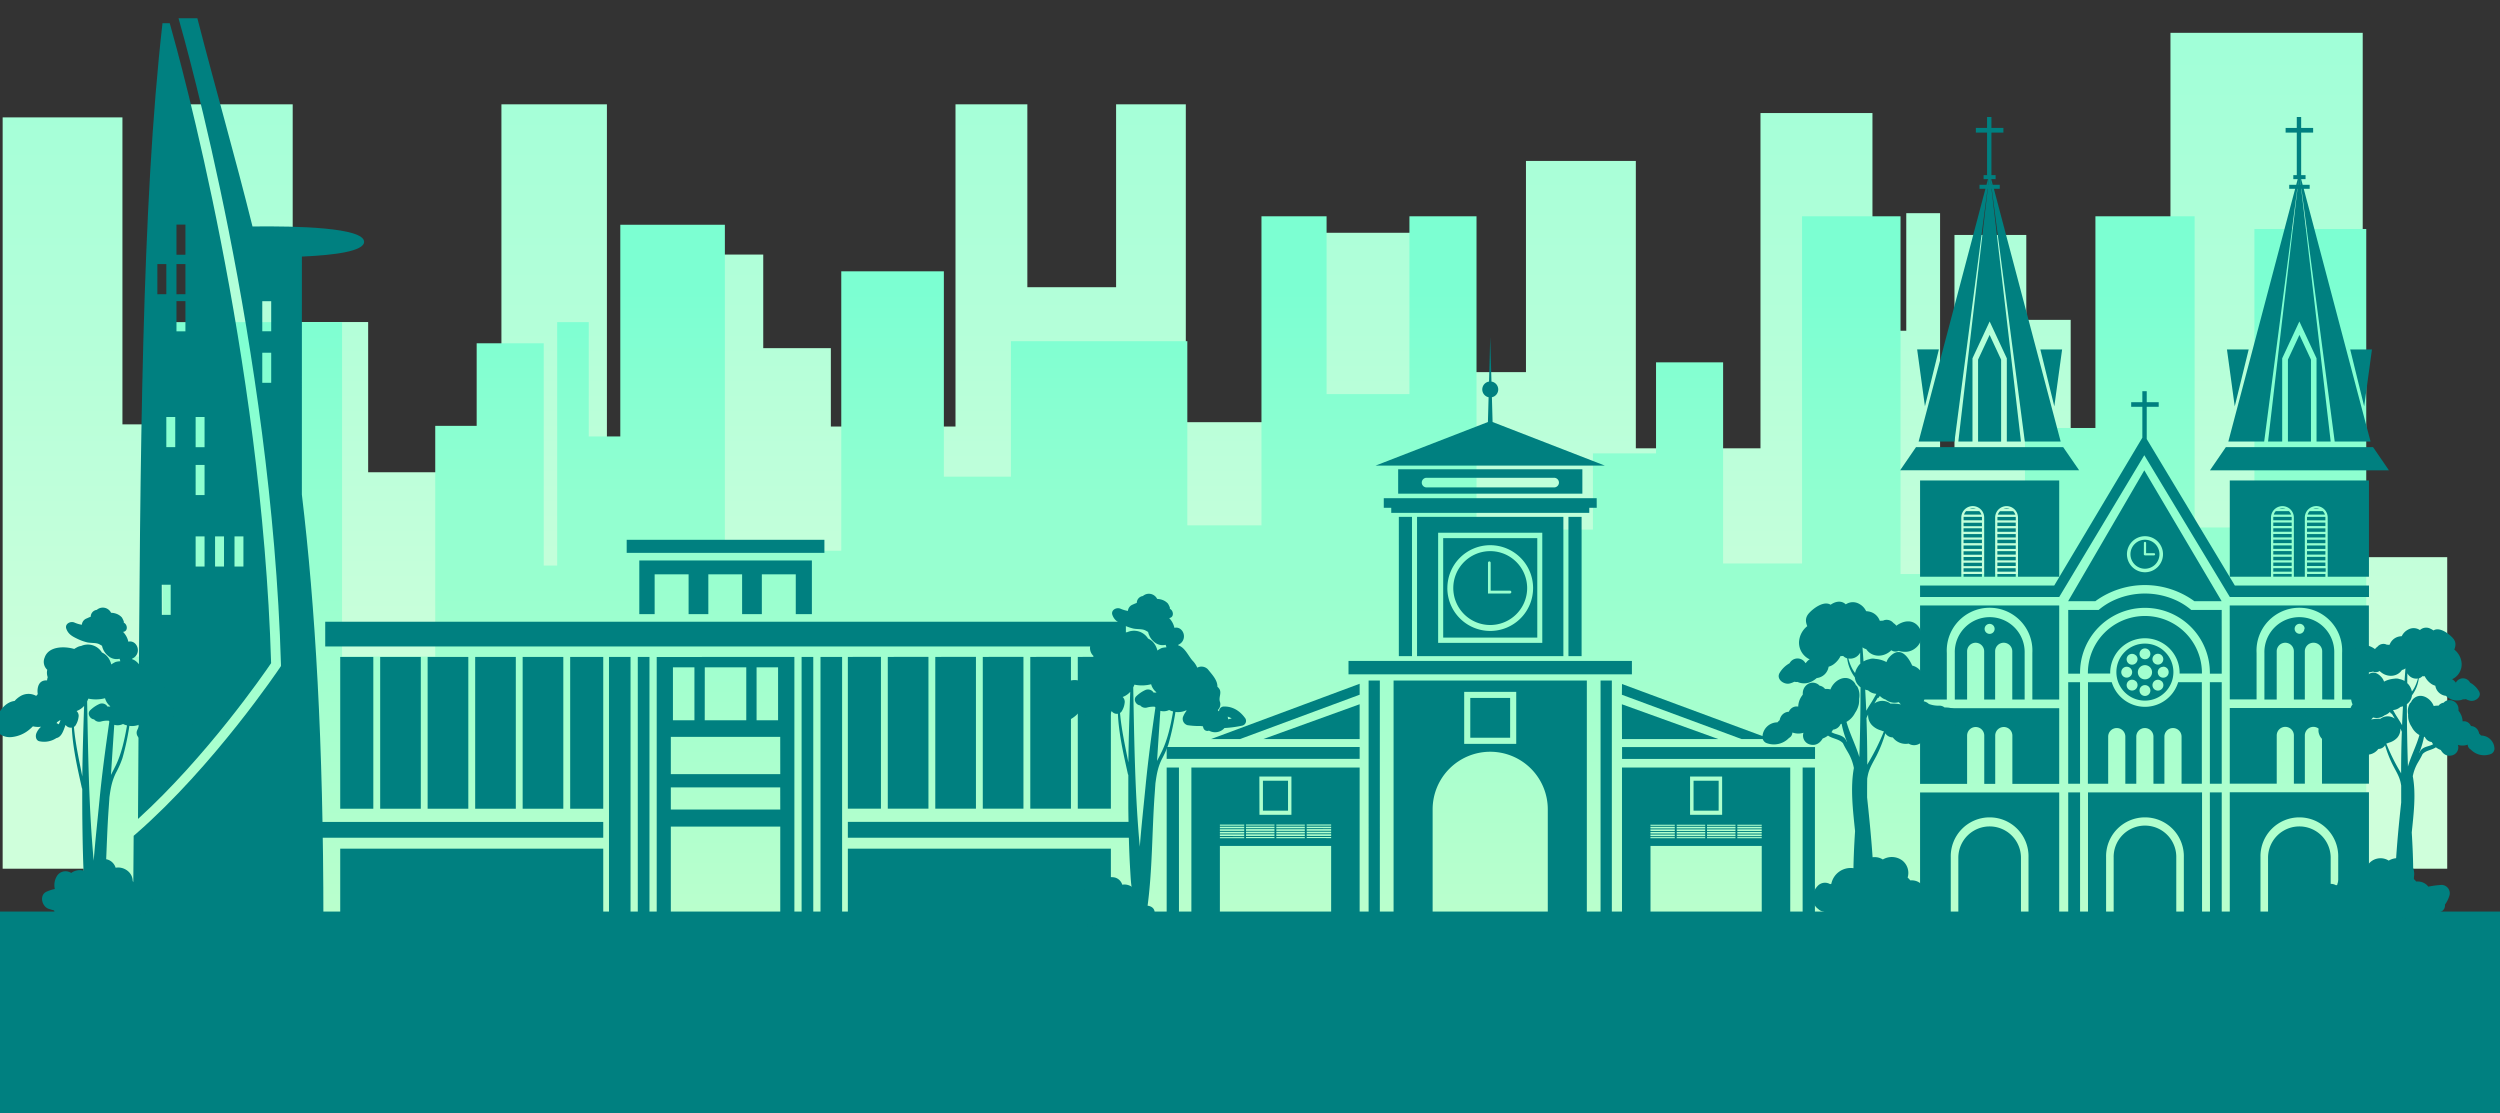 <svg id="圖層_1" data-name="圖層 1" xmlns="http://www.w3.org/2000/svg" xmlns:xlink="http://www.w3.org/1999/xlink" viewBox="0 0 1140 507.63"><rect x="0" y="0" width="1140" height="507.63" fill="#333333" stroke="none"/><defs><style>.cls-1{fill:url(#linear-gradient);}.cls-2{fill:url(#linear-gradient-2);}.cls-3{fill:teal;}</style><linearGradient id="linear-gradient" x1="-2200.96" y1="334.87" x2="-2200.96" y2="-118.11" gradientTransform="matrix(-1, 0, 0, 1, -1642.39, 0)" gradientUnits="userSpaceOnUse"><stop offset="0" stop-color="#cfffdb"/><stop offset="1" stop-color="#8dffd6"/></linearGradient><linearGradient id="linear-gradient-2" x1="558.57" y1="437.54" x2="558.57" y2="133.31" gradientUnits="userSpaceOnUse"><stop offset="0" stop-color="#beffcc"/><stop offset="1" stop-color="#7cffd2"/></linearGradient></defs><title>img</title><polygon class="cls-1" points="1115.93 254.07 1077.4 254.07 1077.4 14.97 989.73 14.97 989.73 254.07 944.23 254.07 944.23 145.86 923.99 145.86 923.99 107.14 891.24 107.14 891.24 211.38 884.67 211.38 884.67 97.21 869.26 97.21 869.26 150.82 853.84 150.82 853.84 51.55 802.78 51.55 802.78 204.43 745.94 204.43 745.94 73.39 695.84 73.39 695.84 169.69 663.08 169.69 663.08 106.15 576.94 106.15 576.94 192.52 540.73 192.52 540.73 47.57 508.94 47.57 508.94 130.97 468.47 130.97 468.47 47.57 435.71 47.57 435.71 194.5 378.87 194.5 378.87 158.76 348.04 158.76 348.04 116.08 315.29 116.08 315.29 210.39 276.75 210.39 276.75 47.57 228.65 47.57 228.65 215.35 167.88 215.35 167.88 146.85 133.47 146.85 133.47 47.57 85.03 47.57 85.03 193.51 55.83 193.51 55.83 53.53 1.21 53.53 1.21 396.13 1115.93 396.13 1115.93 254.07"/><polygon class="cls-2" points="38.13 299.41 74.11 299.41 74.11 146.89 155.98 146.89 155.98 299.41 198.47 299.41 198.47 194.19 217.36 194.19 217.36 156.54 247.94 156.54 247.94 257.9 254.07 257.9 254.07 146.89 268.47 146.89 268.47 199.02 282.86 199.02 282.86 102.49 330.54 102.49 330.54 251.14 383.62 251.14 383.62 123.72 430.4 123.72 430.4 217.36 460.98 217.36 460.98 155.58 541.42 155.58 541.42 239.56 575.23 239.56 575.23 98.63 604.92 98.63 604.92 179.71 642.7 179.71 642.7 98.63 673.29 98.63 673.29 241.49 726.37 241.49 726.37 206.74 755.15 206.74 755.15 165.23 785.74 165.23 785.74 256.94 821.73 256.94 821.73 98.63 866.64 98.63 866.64 261.76 923.38 261.76 923.38 195.16 955.51 195.16 955.51 98.63 1000.75 98.63 1000.75 240.53 1028.01 240.53 1028.01 104.42 1079.01 104.42 1079.01 437.54 38.13 437.54 38.13 299.41"/><path class="cls-3" d="M123.63,302.4C119.46,162.12,82,26.75,77.4,10.57H74.1c-9.5,83.34-10.17,195.77-10.95,325.8q-.1,18.33-.22,37.07C94.16,345.06,120.15,307.53,123.63,302.4Zm-16.69-57.81H111v13.75h-4.07Zm-8.87,0h4.08v13.75H98.07Zm-8.86-54.43h4.07v13.75H89.21Zm0,21.85h4.07v13.75H89.21Zm0,32.58h4.07v13.75H89.21ZM80.47,102.42h4.08v13.75H80.47Zm0,18h4.08v13.75H80.47Zm0,16.91h4.08V151.1H80.47Zm-.56,52.81v13.75H75.84V190.16Zm-8.15-69.72h4.08v13.75H71.76Zm2,146.22h4.07v13.75H73.8ZM137.67,117c14.94-.65,28.36-2.43,28.36-6.73,0-6.51-30.66-7.25-50.89-7C107.21,71.3,98.53,41.44,90,8.34H81.41c3,10.49,42.53,150.08,46.71,294.65l0,.72-.39.59c-.3.44-30.08,44.83-65.62,75.83l-1.16,1q-.13,19.25-.3,38.87h86.82c0-81.72-3.74-143.66-9.82-194.49h0Zm-14,57.57h-4.07V160.86h4.07Zm0-23.51h-4.07V137.35h4.07Z"/><path class="cls-3" d="M296.16,299.55v117h-5.33v-117Zm-18.46,0v117h9.83v-117Zm84.54,0v117H355.8V376.92H305.9v39.67h-6.44v-117ZM345,328.45h9.8V304.29H345Zm-23.64,0h18.94V304.29H321.38Zm-14.5,0h9.8V304.29h-9.8Zm48.92,30.6H305.9v10.09h49.9Zm0-23.05H305.9v17h49.9Zm9.75-36.45v117h5.32v-117Zm8.62,0v117H384v-117ZM513.4,283.5H148.3v11.3H513.4ZM291.52,255.57v24.48h7V261.91H314v18.14h9V261.91H338.4v18.14h9V261.91h15.47v18.14h7.35V255.57Zm84.41-9.42H285.77v5.95h90.16ZM275.08,387H155.14v29.59H275.08Zm0-5H145.75v-7.19H275.08Zm-83.19-82.43v69.21H173.36V299.55Zm21.66,0v69.21H195V299.55Zm-43.32,0v69.21H155.14V299.55Zm104.85,0v69.21H260V299.55Zm-18.21,0v69.21H238.33V299.55Zm-21.66,0v69.21H216.68V299.55Zm151.41,117H506.56V387H386.62Zm0-41.8H516V382H386.62Zm101.73-75.24v69.21H469.81V299.55Zm-21.66,0v69.21H448.15V299.55Zm39.87,0v69.21H491.47V299.55Zm-104.85,0v69.21H386.62V299.55Zm21.66,0v69.21H404.83V299.55Zm21.66,0v69.21H426.49V299.55Z"/><path class="cls-3" d="M948.5,357.39h-5.4V311.07h5.39Zm59.2,3.93h5.41v55.27h-70V361.32h5.4v55.27h3.62V361.32h52v55.27h3.62Zm-11.87,29.55a17.73,17.73,0,1,0-35.45,0v25.72h3.45V391.13a14.28,14.28,0,1,1,28.55,0v25.46h3.45Zm8.25-83.73v-.25a26,26,0,0,0-52,0v.25h10.17c0-.22,0-.44,0-.66a15.83,15.83,0,0,1,31.65,0c0,.22,0,.44,0,.66Zm-52,50.25h9.25V335.9a3.91,3.91,0,0,1,7.82,0v21.49h5V335.9a3.91,3.91,0,0,1,7.82,0v21.49h5V335.9a3.91,3.91,0,0,1,7.82,0v21.49h9.25V311.07H993.25a15.83,15.83,0,0,1-30.3,0H952.12Zm48.55-83.25a38.36,38.36,0,0,0-45.16,0h-12.4l34.73-59.67,35.27,59.67ZM978.1,244.51a8.22,8.22,0,1,0,8.23,8.22A8.22,8.22,0,0,0,978.1,244.51Zm-6.61,8.22a6.61,6.61,0,1,1,6.61,6.61A6.61,6.61,0,0,1,971.49,252.73Zm6.1,0a.51.51,0,0,0,.51.52h4.24a.52.52,0,0,0,0-1h-3.72v-4.77a.52.52,0,0,0-1,0Zm30.11,104.66h5.41V311.07h-5.41Zm-16.63-50.91a13,13,0,1,1-13-13A13,13,0,0,1,991.07,306.48Zm-8.82-4.14a2.47,2.47,0,1,0,0-3.5A2.47,2.47,0,0,0,982.25,302.34Zm-6.62-4.19a2.47,2.47,0,1,0,2.47-2.47A2.47,2.47,0,0,0,975.63,298.15ZM969.77,309a2.48,2.48,0,1,0-2.47-2.48A2.48,2.48,0,0,0,969.77,309Zm4.19,1.67a2.47,2.47,0,1,0,0,3.5A2.47,2.47,0,0,0,974,310.63Zm0-11.79a2.47,2.47,0,1,0,0,3.5A2.49,2.49,0,0,0,974,298.84Zm6.61,16a2.47,2.47,0,1,0-2.47,2.47A2.46,2.46,0,0,0,980.57,314.82Zm.77-8.34a3.24,3.24,0,1,0-3.24,3.25A3.24,3.24,0,0,0,981.34,306.48Zm4.4,4.15a2.47,2.47,0,1,0,0,3.5A2.46,2.46,0,0,0,985.74,310.63Zm.7-6.62a2.48,2.48,0,1,0,2.47,2.47A2.48,2.48,0,0,0,986.44,304Zm26.66-25.94H999.19a29.93,29.93,0,0,0-5.93-3.93,34.19,34.19,0,0,0-30.34,0,29.93,29.93,0,0,0-5.93,3.93H943.11v29.07h5.39v-.42a29.6,29.6,0,0,1,59.2,0v.42h5.41Zm-34.19-77.93v-14.7h5.46v-2.11h-5.46v-5h-2v5h-5.09v2.11h5.09v14.08l-40.18,67.41H875.55v5.24H939l38.8-64.66,39,64.66h63.46v-5.24h-61.18Zm-75.15,56.39h-8.38v1.57h8.38Zm0-2.6h-8.38v1.57h8.38Zm0-15.62h-8.38v1.57h8.38Zm0,13h-8.38v1.58h8.38ZM895.38,263h8.38v-1.27h-8.38Zm8.38-3.87h-8.38v1.58h8.38Zm0-10.41h-8.38v1.58h8.38Zm9.85-16.64h2.76a4,4,0,0,0-1.38-.24A3.93,3.93,0,0,0,913.61,232.08ZM903.76,236c0-.11,0-.22,0-.32H895.4c0,.1,0,.21,0,.32v1.25h8.38Zm0,4.88h-8.38v1.58h8.38Zm-8.15-6.23h7.92a4.2,4.2,0,0,0-1-1.58h-6A4.2,4.2,0,0,0,895.61,234.68Zm8.15,11.44h-8.38v1.57h8.38Zm-19.63-86.76h-9.91l3.55,25.95Zm35,99.77H910.8v1.58h8.38Zm21.67-55.22H873.71l-7.24,10.56h81.61ZM939,263V219.1H875.55V263h18.8V236a5.19,5.19,0,0,1,1.82-3.95h0a5.21,5.21,0,0,1,8.62,3.95v27h5V236a5.19,5.19,0,0,1,1.82-3.95h0A5.2,5.2,0,0,1,920.2,236v27Zm-19.83-6.47H910.8v1.57h8.38ZM911,234.68H919a4.23,4.23,0,0,0-1-1.58h-6A4.36,4.36,0,0,0,911,234.68Zm29.32-75.32h-9.92l6.37,25.95ZM906.1,60.46H901V58.35h5.09v-5h2v5h5.46v2.11h-5.46v19.4H910v1.82h-2l.68,2.58h3.2v1.82H909.2l30.47,115.26H923.32L908.23,86.08h-.11l13.44,115.26h-6.45V163.4l-7.83-16.81-7.83,16.81v37.94H893L906.43,86.08h-.1L891.24,201.34H874.89L905.36,86.08h-2.71V84.26h3.19l.68-2.58h-2V79.86h1.58Zm1.51,21.22.3,2.58H908l-.34-2.58Zm-1,2.58h.07l.31-2.58h-.05ZM902,164v37.37h10.51V164l-5.25-11.29Zm-3.83,68.11H901a4.09,4.09,0,0,0-2.76,0ZM910.8,263h8.38v-1.27H910.8Zm8.38-24.69H910.8v1.57h8.38Zm0,2.6H910.8v1.58h8.38Zm0-4.88c0-.11,0-.22,0-.32h-8.35c0,.1,0,.21,0,.32v1.25h8.38Zm0,7.49H910.8v1.57h8.38Zm0,5.2H910.8v1.58h8.38Zm0,2.6H910.8v1.58h8.38Zm0-5.2H910.8v1.57h8.38Zm0,7.81H910.8v1.57h8.38Zm-15.42-10.41h-8.38v1.57h8.38ZM875.55,319h12.2V297.75a19.53,19.53,0,1,1,39,0V319H939V276.1H875.55Zm0,42.36H939v55.27H875.55Zm14,55.27H893V391.13a14.28,14.28,0,1,1,28.56,0v25.46H925V390.87a17.73,17.73,0,1,0-35.45,0ZM917.6,319V297a3.91,3.91,0,0,0-3.91-3.91h0a3.91,3.91,0,0,0-3.91,3.91v22h-5V297a3.91,3.91,0,0,0-3.91-3.91h0A3.91,3.91,0,0,0,897,297v22h-5.61V297.75a15.93,15.93,0,1,1,31.85,0V319Zm-8.05-32.22a2.28,2.28,0,1,0-2.27,2.27A2.28,2.28,0,0,0,909.55,286.74Zm-34,70.65H897v-22a3.91,3.91,0,0,1,3.91-3.91h0a3.91,3.91,0,0,1,3.91,3.91v22h5v-22a3.91,3.91,0,0,1,3.91-3.91h0a3.91,3.91,0,0,1,3.91,3.91v22H939v-34.5H875.55ZM1052,250.3h8.38v-1.58H1052Zm0,5.2h8.38v-1.57H1052Zm0-7.81h8.38v-1.57H1052Zm0,5.21h8.38v-1.58H1052Zm0-16.87v1.25h8.38V236c0-.11,0-.22,0-.32H1052C1052,235.81,1052,235.92,1052,236Zm0,22.07h8.38v-1.57H1052Zm0-13h8.38v-1.57H1052Zm0-5.21h8.38v-1.57H1052Zm0,2.61h8.38v-1.58H1052Zm0,20.51h8.38v-1.27H1052Zm2.81-30.92h2.76a4,4,0,0,0-1.38-.24A3.93,3.93,0,0,0,1054.84,232.08ZM1016.78,263h18.8V236a5.19,5.19,0,0,1,1.82-3.95h0A5.21,5.21,0,0,1,1046,236v27h5V236a5.19,5.19,0,0,1,1.82-3.95h0a5.2,5.2,0,0,1,8.61,3.95v27h18.81V219.1h-63.46Zm30.55-202.54h-5.09V58.35h5.09v-5h2v5h5.46v2.11h-5.46v19.4h2v1.82h-2l.68,2.58h3.2v1.82h-2.71l30.47,115.26h-16.35L1049.46,86.08h-.11l13.44,115.26h-6.45V163.4l-7.83-16.81-7.83,16.81v37.94h-6.45l13.43-115.26h-.1l-15.09,115.26h-16.35l30.47-115.26h-2.71V84.26h3.19l.68-2.58h-2V79.86h1.58Zm1.51,21.22.3,2.58h.08l-.34-2.58Zm-1,2.58h.07l.31-2.58h0Zm33.77,75.1h-9.92l6.37,25.95Zm-56.21,0h-9.91l3.55,25.95Zm17.89,4.61v37.37h10.51V164l-5.25-11.29Zm38.83,39.94h-67.14l-7.24,10.56h81.61Zm-30,56.8h8.38v-1.58H1052Zm6.8,58.25V297a3.91,3.91,0,0,0-3.91-3.91h0A3.91,3.91,0,0,0,1051,297v22h-5V297a3.91,3.91,0,0,0-3.91-3.91h0a3.91,3.91,0,0,0-3.91,3.91v22h-5.61V297.75a15.93,15.93,0,1,1,31.85,0V319Zm-8-32.22a2.28,2.28,0,1,0-2.27,2.27A2.28,2.28,0,0,0,1050.78,286.74ZM1036.61,236v1.25H1045V236c0-.11,0-.22,0-.32h-8.34C1036.62,235.81,1036.61,235.92,1036.61,236Zm2.81-3.95h2.76a4.09,4.09,0,0,0-2.76,0Zm-2.81,7.8H1045v-1.57h-8.38Zm0,2.61H1045v-1.58h-8.38Zm.23-7.81h7.92a4.2,4.2,0,0,0-1-1.58h-6A4.2,4.2,0,0,0,1036.84,234.68Zm-20.06,126.64h63.46v55.27h-63.46Zm14,55.27h3.45V391.13a14.28,14.28,0,0,1,28.56,0v25.46h3.44V390.87a17.73,17.73,0,1,0-35.45,0Zm-14-97.63H1029V297.75a19.53,19.53,0,1,1,39,0V319h12.21V276.1h-63.46Zm0,38.43h21.41v-22a3.91,3.91,0,0,1,3.91-3.91h0a3.91,3.91,0,0,1,3.91,3.91v22h5v-22a3.91,3.91,0,0,1,3.91-3.91h0a3.91,3.91,0,0,1,3.91,3.91v22h21.41v-34.5h-63.46Zm19.83-104.49H1045v-1.58h-8.38Zm0,2.6H1045v-1.57h-8.38Zm0,5.21H1045v-1.58h-8.38Zm0-15.62H1045v-1.57h-8.38Zm0,17.91H1045v-1.27h-8.38Zm0-4.9H1045v-1.57h-8.38Zm0-10.41H1045v-1.57h-8.38Zm0,2.61H1045v-1.58h-8.38Zm15.64-15.62h7.93a4.23,4.23,0,0,0-1-1.58h-6A4.36,4.36,0,0,0,1052.25,234.68Z"/><path class="cls-3" d="M624.09,310.33h5.12V416h-5.12Zm46.36,26.09h18.17V318.26H670.45Zm59.41-26.09V416H735V310.33Zm-94.39,0H723.6V416H705.79V369.05a26.25,26.25,0,0,0-26.25-26.25h0a26.26,26.26,0,0,0-26.26,26.25V416H635.47Zm32.2,28.88H691.4V315.48H667.67Zm76.48-37.83H614.92v6.13H744.15Zm-86.06-56H701v45.36h-42.9Zm1.9,22.77a19.55,19.55,0,1,0,19.55-19.54A19.55,19.55,0,0,0,660,268.13Zm2.71,0A16.84,16.84,0,1,1,679.54,285,16.84,16.84,0,0,1,662.7,268.13Zm15.82-11.51v13.95h0v.05h10a.65.65,0,0,0,.65-.65h0a.65.65,0,0,0-.65-.65h-8.77v-12.7a.65.65,0,0,0-.64-.65h0A.65.65,0,0,0,678.52,256.62ZM637.87,299.2h6V235.69h-6Zm8.3-63.51H712.9V299.2H646.17Zm9.62,57.46h47.49V242.93H655.79Zm59.42-57.46V299.2h6V235.69Zm12.88-8.5H631v4.38h3.41v2.31h90.3v-2.31h3.4ZM721.56,214v11.11h-84V214Zm-10.68,6.07a2.19,2.19,0,0,0-2.19-2.2H650.38a2.2,2.2,0,0,0,0,4.39h58.31A2.19,2.19,0,0,0,710.88,220.05Zm-83.62-7.76H731.81l-51.19-19.87-.31-11.3a3.63,3.63,0,0,0-.2-7.14l-.57-20.35L679,174a3.63,3.63,0,0,0-.2,7.14l-.31,11.3ZM532,346.05h88v-5.41H532Zm5.61,70.54H532V350h5.6ZM575.9,356h11.44v13.66H575.9Zm-32.63-6v66.6h13V385.74H607v30.85h13V350Zm31,4.11h14.62v17.44H574.31Zm-6.92,28.12H556.26v-.51h11.13Zm0-1H556.26v-.74h11.13Zm0-1.18H556.26v-.73h11.13Zm0-1.17H556.26v-.74h11.13Zm0-1.18H556.26V377h11.13Zm0-1.18H556.26v-.5h11.13Zm13.82,5.66h-13v-.51h13Zm0-1h-13v-.74h13Zm0-1.18h-13v-.73h13Zm0-1.17h-13v-.74h13Zm0-1.18h-13V377h13Zm0-1.18h-13v-.5h13ZM595,382.22H582v-.51h13Zm0-1H582v-.74h13Zm0-1.18H582v-.73h13Zm0-1.17H582v-.74h13Zm0-1.18H582V377h13Zm0-1.18H582v-.5h13Zm12,5.66H595.85v-.51H607Zm0-1H595.85v-.74H607Zm0-1.18H595.85v-.73H607Zm0-1.17H595.85v-.74H607Zm0-1.18H595.85V377H607Zm0-1.18H595.85v-.5H607Zm13-64.67L552.26,337h13.22L620,316.79ZM620,337h-43.9L620,321.13Zm207.66,3.66h-88v5.41h88ZM822,350h5.6v66.6H822Zm-38.3,19.66H772.26V356h11.45ZM739.63,350v66.6h13V385.74h50.72v30.85h13V350Zm45.66,21.55H770.67V354.1h14.62Zm6.92,10.17h11.13v.51H792.21Zm0-1.18h11.13v.74H792.21Zm0-1.17h11.13v.73H792.21Zm0-1.18h11.13v.74H792.21Zm0-1.18h11.13v.74H792.21Zm0-.94h11.13v.5H792.21Zm-13.82,5.65h13v.51h-13Zm0-1.18h13v.74h-13Zm0-1.17h13v.73h-13Zm0-1.18h13v.74h-13Zm0-1.18h13v.74h-13Zm0-.94h13v.5h-13Zm-13.81,5.65h13v.51h-13Zm0-1.18h13v.74h-13Zm0-1.17h13v.73h-13Zm0-1.18h13v.74h-13Zm0-1.18h13v.74h-13Zm0-.94h13v.5h-13Zm-12,5.65h11.13v.51H752.62Zm0-1.18h11.13v.74H752.62Zm0-1.17h11.13v.73H752.62Zm0-1.18h11.13v.74H752.62Zm0-1.18h11.13v.74H752.62Zm0-.94h11.13v.5H752.62Zm-13-59.27L794.12,337h13.22l-67.71-25.09Zm0,4.34L783.53,337h-43.9Z"/><rect class="cls-3" y="415.67" width="1140" height="91.96"/><path class="cls-3" d="M886.71,322.61a3.58,3.58,0,0,0-2.47-.82,12.67,12.67,0,0,1-4.69-.79,4.94,4.94,0,0,0-2.33-1.22,6.23,6.23,0,0,0-.9-6.18c1.8-3.94.4-8.9-4.36-10.11-2.08-4.62-5.79-9-10.44-3.8a6.07,6.07,0,0,0-1.28,2.22,13,13,0,0,0-5.15-1.47,5,5,0,0,0-2.76.17,8.3,8.3,0,0,0-2.57,1c-.15-2.14-.3-4.27-.46-6.41.21.14.42.28.65.41A3.93,3.93,0,0,0,851,296c2.33,3.53,7.15,3.89,10.56,1.28a8.1,8.1,0,0,0,.87-.77,3.33,3.33,0,0,0,3.32.29c2.72.75,5.46.69,7.91-1.43a7.06,7.06,0,0,0,1.41-9.33c-2.64-3.79-7.05-3.16-10.33-.7a5,5,0,0,0-1.32-1.22,4,4,0,0,0-4.39-1.27l-.34.17c-.34,0-.68,0-1,.08l-.52-.05a6.5,6.5,0,0,0-4.5-4.1,8.09,8.09,0,0,0-1.71-.24,7.14,7.14,0,0,0-3.12-3.31,5.75,5.75,0,0,0-6.16.19c-1.32-1.23-3.09-1.67-5.39-.7a8.47,8.47,0,0,0-1.53.88l-.09-.06c-3.08-1.85-7.86,1.73-9.86,4-1.72,2-1.47,3.9-.7,5.82a9.94,9.94,0,0,0-3.75,7.15,8.39,8.39,0,0,0,4.89,8,3.88,3.88,0,0,0-1.27,1,8,8,0,0,1-.67.75,4.12,4.12,0,0,0-7.18-.14c0,.06-.07.11-.1.16a12,12,0,0,0-4.38,4.17c-2,2.93,1.73,5.68,4.38,5.07a8.84,8.84,0,0,0,2.17-.82,4.1,4.1,0,0,0,1.49.09,6.67,6.67,0,0,0,.88.34c3,.88,5.7-.21,7.87-2.11a6.14,6.14,0,0,0,5.41-5.17,7,7,0,0,0,2.44-1.22,10.46,10.46,0,0,0,3-3.64,6.66,6.66,0,0,0,1.18-.05,4.1,4.1,0,0,0,1.83,1.08,18.41,18.41,0,0,0,3.51,8.68,6.26,6.26,0,0,0,2.59,4.52q0,15.93-.54,31.87c-1.58-5.4-4.35-10.59-5.86-16.08a9.81,9.81,0,0,0,3.93-4.14,11.1,11.1,0,0,0,1.67-3.83,11.29,11.29,0,0,0,.16-2.52,8.33,8.33,0,0,0-.79-5.51,2,2,0,0,0-.69-.73,5,5,0,0,0-1.73-2.24c-3.7-2.76-8.47.36-9.86,4.17a7.33,7.33,0,0,0-2.47-.21,3.93,3.93,0,0,0-2.19-1.45,1.57,1.57,0,0,0-.3-.05,4.05,4.05,0,0,0-1.56-1.07c-3.08-1.21-6.14,1.41-6.1,4.56a4.16,4.16,0,0,0,0,.6c-.21.26-.4.53-.57.78a8.94,8.94,0,0,0-1.52,4.67,3.71,3.71,0,0,0-2.44.35,4,4,0,0,0-1.83,2,4.31,4.31,0,0,0-3.68,2.35,4.51,4.51,0,0,0-.49,1.48,5.85,5.85,0,0,0-1,1,6.87,6.87,0,0,0-6.87,6.79,3,3,0,0,0,1.69,2.59,9.5,9.5,0,0,0,10.42-2.26,2.81,2.81,0,0,0,1.52-2.3,1.42,1.42,0,0,1,.08-.18,7.72,7.72,0,0,0,5,.11,4.18,4.18,0,0,0,2.77,5.29c2.81.84,4.75-.57,6-2.67a9,9,0,0,0,2.41-1.33c2.15,1.47,5,1.5,6.82,3.46h0c.7,1.48,1.49,2.83,2.37,4.32a21.93,21.93,0,0,1,2.62,7c-1.68,9.13-.42,19.4.54,28.77-.45,7.13-.79,14.25-.76,21.35a20,20,0,0,0-.26,4.21,2.85,2.85,0,0,0-1.58,4.28l.91,1.47A2.77,2.77,0,0,0,849,410a.16.16,0,0,0,0-.07,14.6,14.6,0,0,0,4.53-.73,2.36,2.36,0,0,0,.64-4.05,2.28,2.28,0,0,0,.38-1.35c-.4-13.36-1.72-26.8-3.15-40.15,0-2.88,0-5.74.05-8.59.1-.65.22-1.29.37-1.93.74-3.2,2.53-5.88,4-8.78a58.75,58.75,0,0,0,3.89-10,3.81,3.81,0,0,0,.41.58,4.09,4.09,0,0,0,3,1.33,7.33,7.33,0,0,0,7.22,2.82c3.29,2.12,7.82-.71,7.32-4.48a16.67,16.67,0,0,0,2.21-1.94,5,5,0,0,0,5.08.91c3.48.07,7.16-1.37,8.38-4.82C895,324.16,890.76,322.54,886.71,322.61Zm-40-17.86a8.43,8.43,0,0,0-.79,2.15,13.16,13.16,0,0,1-1.21-1.8,20.78,20.78,0,0,1-1.85-4.83A5.11,5.11,0,0,0,848,298l.24-.41c0,1.67,0,3.35.08,5A8,8,0,0,0,846.75,304.75ZM841.94,338a1,1,0,0,0-.1-.37c-1-2.06-3.18-2.42-5.21-3.09a8.14,8.14,0,0,1-1.5-.67,9.53,9.53,0,0,0,.72-1.14l.33-.05a4.32,4.32,0,0,0,3.16-2.54l.44-.1a41.67,41.67,0,0,0,2.46,8.21C842.13,338.17,842.05,338.07,841.94,338Zm8.59-23.54a8.4,8.4,0,0,0,1.31.34,6,6,0,0,0,3.69,1.57h.08c-.63,1.19-1.31,2.36-2,3.52-.9,1.41-1.81,2.8-2.59,4.23C850.86,320.91,850.7,317.68,850.53,314.46Zm1.57,33.12c-.22.39-.42.78-.62,1.16q0-10.64-.37-21.26c.23-.58.49-1.14.76-1.7a6.49,6.49,0,0,0,1.6,4.74,8.9,8.9,0,0,0,4.32,2.56,4.69,4.69,0,0,0,1.26.43A99.85,99.85,0,0,1,852.1,347.58Zm10-26.71a6.2,6.2,0,0,0-7.39-.09c.51-.84,1-1.69,1.52-2.56a.43.43,0,0,0,.52-.19l.45-.69a6.84,6.84,0,0,0,1.83,1.35,4.34,4.34,0,0,0,.8.3,6.54,6.54,0,0,0,6,1.18,10.22,10.22,0,0,0,1,1.07A17,17,0,0,0,862.1,320.87Z"/><path class="cls-3" d="M1057.54,334.83c1.08,3.07,4.36,4.35,7.47,4.29a4.16,4.16,0,0,0,2.19.25,4.21,4.21,0,0,0,2.35-1.06,13.85,13.85,0,0,0,2,1.73c-.45,3.37,3.59,5.89,6.53,4a6.52,6.52,0,0,0,6.44-2.52,3.7,3.7,0,0,0,2.7-1.18,4.49,4.49,0,0,0,.37-.52,51.83,51.83,0,0,0,3.47,8.91c1.3,2.59,2.89,5,3.56,7.83.13.57.24,1.15.32,1.72,0,2.54,0,5.1,0,7.67-1.28,11.92-2.45,23.91-2.81,35.83a2,2,0,0,0,.34,1.21,2.11,2.11,0,0,0,.57,3.61,13,13,0,0,0,4,.65.43.43,0,0,0,0,.07,2.47,2.47,0,0,0,4.22.25l.81-1.32a2.54,2.54,0,0,0-1.41-3.82,17.55,17.55,0,0,0-.23-3.75c0-6.34-.28-12.7-.67-19.06.85-8.36,2-17.53.47-25.67a19.67,19.67,0,0,1,2.34-6.23c.79-1.33,1.5-2.54,2.12-3.86h0c1.65-1.76,4.17-1.78,6.08-3.09A8.09,8.09,0,0,0,1113,342c1.09,1.88,2.82,3.14,5.33,2.39a3.74,3.74,0,0,0,2.48-4.73,6.89,6.89,0,0,0,4.42-.09l.07.16a2.51,2.51,0,0,0,1.36,2.05,8.47,8.47,0,0,0,9.29,2,2.68,2.68,0,0,0,1.52-2.31,6.13,6.13,0,0,0-6.13-6.06,4.72,4.72,0,0,0-.87-.91,4,4,0,0,0-.43-1.33,3.87,3.87,0,0,0-3.28-2.1,3.64,3.64,0,0,0-1.64-1.8,3.35,3.35,0,0,0-2.17-.31,7.92,7.92,0,0,0-1.36-4.16c-.15-.23-.32-.47-.51-.71a4.73,4.73,0,0,0,0-.53,4.11,4.11,0,0,0-5.44-4.07,3.73,3.73,0,0,0-1.39,1l-.27,0a3.55,3.55,0,0,0-2,1.3,6.74,6.74,0,0,0-2.2.18c-1.25-3.4-5.51-6.18-8.81-3.72a4.4,4.4,0,0,0-1.54,2,1.83,1.83,0,0,0-.62.65,7.4,7.4,0,0,0-.7,4.92,9.06,9.06,0,0,0,.15,2.25,9.62,9.62,0,0,0,1.49,3.42,8.6,8.6,0,0,0,3.5,3.69c-1.35,4.9-3.82,9.54-5.23,14.35q-.47-14.22-.49-28.44a5.58,5.58,0,0,0,2.32-4,16.41,16.41,0,0,0,3.13-7.74,3.6,3.6,0,0,0,1.63-1,6.27,6.27,0,0,0,1.06,0,9.27,9.27,0,0,0,2.66,3.25,6.3,6.3,0,0,0,2.18,1.09,5.46,5.46,0,0,0,4.82,4.61,7.28,7.28,0,0,0,7,1.88,5.24,5.24,0,0,0,.78-.3,3.47,3.47,0,0,0,1.33-.08,8,8,0,0,0,1.93.73c2.38.54,5.69-1.91,3.92-4.52a10.77,10.77,0,0,0-3.91-3.72l-.09-.15a3.67,3.67,0,0,0-6.41.13,7.73,7.73,0,0,1-.6-.67,3.58,3.58,0,0,0-1.13-.86,7.49,7.49,0,0,0,4.36-7.16,8.8,8.8,0,0,0-3.35-6.37c.69-1.72.91-3.44-.62-5.2-1.78-2-6-5.23-8.8-3.58l-.08.06a6.8,6.8,0,0,0-1.37-.79,4.15,4.15,0,0,0-4.8.62,5.12,5.12,0,0,0-5.5-.16,6.33,6.33,0,0,0-2.79,2.95,6.86,6.86,0,0,0-1.52.21,5.81,5.81,0,0,0-4,3.66l-.46.05c-.31,0-.61-.06-.91-.08l-.3-.14a3.55,3.55,0,0,0-3.92,1.13A4.23,4.23,0,0,0,1083,296c-2.93-2.2-6.87-2.76-9.22.62a6.3,6.3,0,0,0,1.26,8.33c2.18,1.89,4.63,1.94,7.06,1.28a3,3,0,0,0,3-.26,6.44,6.44,0,0,0,.78.68c3,2.33,7.34,2,9.42-1.14a3.39,3.39,0,0,0,1-.35c.21-.12.4-.24.58-.36q-.21,2.85-.41,5.72a7.21,7.21,0,0,0-2.29-.86,4.48,4.48,0,0,0-2.46-.16,11.8,11.8,0,0,0-4.6,1.32,5.65,5.65,0,0,0-1.14-2c-4.15-4.63-7.47-.73-9.32,3.39-4.25,1.08-5.5,5.51-3.89,9a5.55,5.55,0,0,0-.81,5.51,4.27,4.27,0,0,0-2.07,1.09,11.53,11.53,0,0,1-4.19.7,3.18,3.18,0,0,0-2.2.74C1059.85,329.27,1056.08,330.71,1057.54,334.83Zm40.17-23.31c0-1.5,0-3,.07-4.49l.21.37a4.58,4.58,0,0,0,4.58,2,18.41,18.41,0,0,1-1.66,4.3,10.52,10.52,0,0,1-1.08,1.61,7.5,7.5,0,0,0-.7-1.92A6.94,6.94,0,0,0,1097.71,311.52Zm5.45,31.77a37.78,37.78,0,0,0,2.19-7.32l.39.08a3.86,3.86,0,0,0,2.82,2.27l.3.05a8.19,8.19,0,0,0,.64,1,8.14,8.14,0,0,1-1.34.6c-1.81.6-3.72.92-4.65,2.76a1,1,0,0,0-.09.33A2.75,2.75,0,0,0,1103.16,343.29Zm-7.81-12.6c-.7-1.27-1.5-2.51-2.3-3.78-.66-1-1.26-2.08-1.83-3.14h.07a5.44,5.44,0,0,0,3.3-1.41,7.91,7.91,0,0,0,1.16-.3C1095.6,324.94,1095.46,327.81,1095.35,330.69Zm-7.2,8.37a4.36,4.36,0,0,0,1.12-.38,8,8,0,0,0,3.87-2.29,5.81,5.81,0,0,0,1.42-4.22c.24.49.47,1,.68,1.51q-.33,9.48-.33,19c-.18-.35-.36-.7-.56-1A90.34,90.34,0,0,1,1088.15,339.06Zm-6.93-10.95a9,9,0,0,0,.9-.95,5.85,5.85,0,0,0,5.34-1.05,4.18,4.18,0,0,0,.71-.28,6.09,6.09,0,0,0,1.63-1.2l.4.62a.4.4,0,0,0,.46.17c.45.78.91,1.53,1.36,2.28a5.53,5.53,0,0,0-6.59.08A15.57,15.57,0,0,0,1081.22,328.11Z"/><path class="cls-3" d="M90.89,334c-2.41-3.38-5.72-5.6-10-5.45a2.21,2.21,0,0,0-2,2.1l-.26-.05a5.29,5.29,0,0,0-.32-.5,3.61,3.61,0,0,0,1-3.67c-.9-2.52,1.53-4.64-1.18-6.95.05-3-2.33-5.43-4.39-8a4,4,0,0,0-4.8-.7,10.32,10.32,0,0,0-2.07-3.13c-2-2.19-3.53-6.14-6.65-7.07a2,2,0,0,0,.11-.29,4.1,4.1,0,0,0,2.46-3c.52-2.63-1.6-5.36-4.27-4.68a9.15,9.15,0,0,0-2.43-4.49l.16,0c2.32-.36,1.87-3.64,0-4.26.78.26-.57-2.18-.73-2.37a6.37,6.37,0,0,0-2.29-1.55,7.5,7.5,0,0,0-2.58-.51,4.27,4.27,0,0,0-2.29-2.09,4.18,4.18,0,0,0-4.22.76,3.16,3.16,0,0,0-2.77,3.13c-.86.3-1.71.73-1.8.76a3.38,3.38,0,0,0-2.25,2.9,13.44,13.44,0,0,1-3.36-1c-1.79-.81-4.54.57-3.71,2.85s2.45,3.32,4.7,4.4a23,23,0,0,0,4.75,1.77c1.59.36,3.67.14,5.18.68a11.87,11.87,0,0,1,1.64.91,8.17,8.17,0,0,0,3.4,5.05,5.73,5.73,0,0,0,4.57.84c.08.17.16.36.25.53l0,0a1.68,1.68,0,0,0,.13.62,9.15,9.15,0,0,0-2.15.31,12,12,0,0,0-2,1.16c0-.14-.05-.28-.09-.42a8.56,8.56,0,0,0-2.1-3.66,6.84,6.84,0,0,0-2.06-1.4A7.52,7.52,0,0,0,37,294.56a5.14,5.14,0,0,0-1.74.54c-.49.26-.94.53-1.4.81l-.07,0c-4.33-1.28-11.7-1.34-13.45,4a4.92,4.92,0,0,0,1.21,5.52,6,6,0,0,0,.21,3.37,6.73,6.73,0,0,0-.3,1.47c-2-.14-3.72.72-4.23,3.46a7.83,7.83,0,0,0,0,2.81,5.09,5.09,0,0,0-.71.81l-.15-.09a7.17,7.17,0,0,0-7,.14,11.62,11.62,0,0,0-2.72,2.24c-4.26.49-7.42,4.87-8.66,9-1.47,4.89,3.14,8,7.45,7.45a14.86,14.86,0,0,0,7.93-3.39A18.81,18.81,0,0,0,15,331.2a10,10,0,0,0,3.74.18,8,8,0,0,0-2.13,2.94c-.56,1.31-.29,3.46,1.52,3.73a10.12,10.12,0,0,0,7.56-1.47c2.42-.52,3.23-3.37,4.19-6l.44.45a2.88,2.88,0,0,0,2.43.76c.44,9.24,2.45,17.91,4.59,27.57a.58.58,0,0,0,.16.29c0,5.07,0,10.15.06,15.24.12,9.6.3,19.2.89,28.78.34,5.41.47,11.11,3.78,15.43,0,.32,0,.63,0,.95.11,2.11,3.6,2.89,3.94.53,2.42-17.19,2.14-34.95,3.41-52.28.12-1.6.22-3.21.33-4.81.55-4,1.08-7.23,2.92-11a42.72,42.72,0,0,0,3-6.77A116.79,116.79,0,0,0,59,331a8.83,8.83,0,0,0,4.82-.71c.09.05.2.08.29.12a10.06,10.06,0,0,0-1.69,2.93,3,3,0,0,0,2.09,3.7,34.52,34.52,0,0,0,5.84.37,11.72,11.72,0,0,1,1.19.15c.07.26.12.52.2.78a1.91,1.91,0,0,0,2.54,1.17,5.66,5.66,0,0,0,7.07-1.17,54.06,54.06,0,0,0,8.2-1.11A2.23,2.23,0,0,0,90.89,334Zm-64.09-3.7a2.36,2.36,0,0,0-1-.5h0a2.75,2.75,0,0,0,.21-.51,8.93,8.93,0,0,0,1.23-.8c.12,0,.24-.05.35-.07C27.37,329,27.09,329.69,26.8,330.31Zm10.73,23.77c-1.5-7.68-3.16-15-3.81-22.6a2.33,2.33,0,0,0,.92-1A9,9,0,0,0,35.81,327a2.93,2.93,0,0,0-.89-2.77,8.44,8.44,0,0,0,3.44-2.34C38,332.62,37.65,343.35,37.53,354.08Zm12.59-31.84a2.84,2.84,0,0,0-1.08,0,2.94,2.94,0,0,0-3.81-1.17,14.33,14.33,0,0,0-4,2.72c-1.72,1.48-.21,4.14,1.67,4.25a3,3,0,0,0,3.09,1,10.07,10.07,0,0,1,3.61-.38c.09.12.16.24.26.35-1.74,12-3.35,24-4.51,36-.87,9-1.91,18.24-2.62,27.5-2.24-24.08-2.52-48.66-3-72.65.18-.39.37-.83.56-1.28a16.55,16.55,0,0,0,7.61-.18,6.87,6.87,0,0,0,2.39,3.65Zm2.57,27c-.75,1.53-1.46,2.87-2.1,4.16.5-7.63,1-15.25,1.51-22.87a5.62,5.62,0,0,0,4-.38,9.28,9.28,0,0,0,1.82.66C56.81,337.2,55.4,343.72,52.69,349.25ZM83,334.38a4.16,4.16,0,0,0-.21-1.21,8.89,8.89,0,0,1,1.87.81C84.12,334.13,83.57,334.27,83,334.38Z"/><path class="cls-3" d="M567.9,327.63c-2.4-3.39-5.72-5.61-10-5.45a2.2,2.2,0,0,0-2,2.1l-.27,0c-.1-.17-.2-.35-.31-.51a3.59,3.59,0,0,0,1-3.66c-.9-2.53,1.54-4.64-1.18-6.95.06-3-2.33-5.44-4.39-8a4.07,4.07,0,0,0-4.8-.7,10.1,10.1,0,0,0-2.07-3.12c-2-2.19-3.53-6.15-6.65-7.07,0-.1.08-.19.11-.29a4.09,4.09,0,0,0,2.46-3c.53-2.64-1.6-5.36-4.27-4.68a9.13,9.13,0,0,0-2.42-4.49l.15,0c2.32-.36,1.87-3.65,0-4.27.79.26-.56-2.18-.73-2.36a6.29,6.29,0,0,0-2.29-1.55,7.18,7.18,0,0,0-2.57-.51,4.23,4.23,0,0,0-2.29-2.09,4.17,4.17,0,0,0-4.23.76,3.17,3.17,0,0,0-2.77,3.13,18.34,18.34,0,0,0-1.79.75,3.39,3.39,0,0,0-2.26,2.91,13.9,13.9,0,0,1-3.36-1c-1.79-.81-4.54.57-3.71,2.86s2.45,3.32,4.7,4.4a22.62,22.62,0,0,0,4.75,1.76c1.59.37,3.68.15,5.19.69a11,11,0,0,1,1.64.91,8.22,8.22,0,0,0,3.39,5,5.7,5.7,0,0,0,4.58.83c.08.18.15.36.25.54,0,0,0,0,0,0a1.51,1.51,0,0,0,.14.62,9.08,9.08,0,0,0-2.15.31,10.82,10.82,0,0,0-2,1.16c0-.14,0-.28-.08-.42a8.69,8.69,0,0,0-2.1-3.67,7.3,7.3,0,0,0-2.06-1.4,7.55,7.55,0,0,0-9.42-2.92,5.38,5.38,0,0,0-1.75.55c-.49.25-.94.53-1.4.8l-.07,0c-4.33-1.28-11.69-1.34-13.44,4a4.93,4.93,0,0,0,1.2,5.53,5.94,5.94,0,0,0,.22,3.36,6.43,6.43,0,0,0-.31,1.47c-2-.13-3.71.72-4.23,3.47a8.31,8.31,0,0,0,0,2.81,5,5,0,0,0-.7.8l-.16-.08a7.15,7.15,0,0,0-7,.13,11.75,11.75,0,0,0-2.73,2.25c-4.26.49-7.42,4.87-8.66,9-1.46,4.9,3.15,8.05,7.45,7.46a14.86,14.86,0,0,0,7.94-3.4,18.62,18.62,0,0,0,1.55-1.52,9.62,9.62,0,0,0,3.74.18,8.12,8.12,0,0,0-2.13,2.94c-.56,1.32-.28,3.47,1.52,3.74a10.19,10.19,0,0,0,7.57-1.47c2.41-.52,3.22-3.37,4.18-6,.14.13.28.28.44.45a2.86,2.86,0,0,0,2.44.75c.44,9.25,2.44,17.92,4.58,27.58a.53.53,0,0,0,.17.28q0,7.62,0,15.25c.13,9.59.3,19.19.9,28.77.33,5.42.46,11.11,3.78,15.44,0,.31,0,.63,0,.94.12,2.12,3.61,2.9,3.94.54,2.42-17.19,2.14-35,3.41-52.28.12-1.6.22-3.21.34-4.81.55-4,1.08-7.24,2.91-11a44.12,44.12,0,0,0,3-6.77A118.55,118.55,0,0,0,536,324.65a8.83,8.83,0,0,0,4.82-.71l.3.12a10.08,10.08,0,0,0-1.7,2.93,3,3,0,0,0,2.1,3.69,34.48,34.48,0,0,0,5.83.38,11.71,11.71,0,0,1,1.19.14c.08.26.12.53.21.79a1.9,1.9,0,0,0,2.53,1.17,5.68,5.68,0,0,0,7.08-1.18,52.86,52.86,0,0,0,8.19-1.11A2.21,2.21,0,0,0,567.9,327.63Zm-64.09-3.71a2.5,2.5,0,0,0-1-.49h0a2.07,2.07,0,0,0,.2-.52,7.16,7.16,0,0,0,1.23-.79c.12,0,.24-.05.36-.07C504.38,322.65,504.11,323.3,503.81,323.92Zm10.73,23.78c-1.5-7.68-3.16-15-3.81-22.6a2.36,2.36,0,0,0,.92-1,8.92,8.92,0,0,0,1.18-3.5,3,3,0,0,0-.9-2.77,8.5,8.5,0,0,0,3.45-2.35C515,326.24,514.66,337,514.54,347.7Zm12.6-31.85a2.91,2.91,0,0,0-1.08,0,3,3,0,0,0-3.82-1.18,14.93,14.93,0,0,0-4,2.72c-1.72,1.49-.21,4.15,1.68,4.26a3,3,0,0,0,3.08,1,10.32,10.32,0,0,1,3.62-.37,3.79,3.79,0,0,0,.25.35c-1.74,12-3.34,24-4.51,36-.86,9-1.91,18.24-2.61,27.49-2.25-24.07-2.53-48.65-3-72.65.18-.39.37-.83.56-1.27a16.42,16.42,0,0,0,7.61-.19,6.86,6.86,0,0,0,2.4,3.65C527.25,315.72,527.2,315.79,527.14,315.85Zm2.56,27c-.74,1.53-1.46,2.87-2.09,4.15.49-7.62,1-15.24,1.51-22.86a5.63,5.63,0,0,0,4-.38,9.19,9.19,0,0,0,1.81.66C533.83,330.81,532.41,337.33,529.7,342.87ZM560,328a3.75,3.75,0,0,0-.21-1.21,8.2,8.2,0,0,1,1.87.81C561.13,327.74,560.58,327.88,560,328Z"/><path class="cls-3" d="M523.92,413.11a5.58,5.58,0,0,0-2.9.06,6.39,6.39,0,0,0-2.53-4.44c0-3.55-3.58-5.9-6.74-5.3a4.88,4.88,0,0,0-2.91-3.14c-2.23-.81-5.64.1-7.45,1.52a5.31,5.31,0,0,0-1.87,2.9,5.55,5.55,0,0,0-3.44-.12,5.48,5.48,0,0,0-1.88.91,4,4,0,0,0-5.4.85,6.85,6.85,0,0,0-1.12,5.48,16.16,16.16,0,0,0-3.2,1c-3.14,1.38-1.91,6,.89,6.84.64.2,1.33.41,2.06.6a2.14,2.14,0,0,0,2.42,1.8c.5-.08,2.23-.41,3.81-.54a7.11,7.11,0,0,0,1.9,0,2.19,2.19,0,0,0,2.05,1.29,3,3,0,0,0,2.23-1.05l.41-.17a3.86,3.86,0,0,0,3.75.95,7.84,7.84,0,0,0,2.65,1.21c1.63.08,2.71-1,4.3-1,2-.07,4.14.12,6.23.06a2.7,2.7,0,0,0,1.2,0l.41-.1A10.45,10.45,0,0,0,524,421C526.57,419.1,528.14,414.18,523.92,413.11Z"/><path class="cls-3" d="M66.77,406.85a6.29,6.29,0,0,0-3.34.08,7.38,7.38,0,0,0-2.92-5.12c0-4.1-4.13-6.81-7.78-6.12a5.65,5.65,0,0,0-3.35-3.62c-2.57-.94-6.51.12-8.59,1.75a6.24,6.24,0,0,0-2.16,3.35,6.38,6.38,0,0,0-4-.15,6.45,6.45,0,0,0-2.17,1.05,4.65,4.65,0,0,0-6.23,1A7.87,7.87,0,0,0,25,405.38a19,19,0,0,0-3.7,1.19c-3.61,1.6-2.19,6.9,1,7.9.74.23,1.54.47,2.38.69a2.47,2.47,0,0,0,2.79,2.08c.57-.1,2.57-.47,4.39-.63a8.46,8.46,0,0,0,2.19,0,2.54,2.54,0,0,0,2.37,1.49,3.41,3.41,0,0,0,2.57-1.2l.48-.2a4.46,4.46,0,0,0,4.32,1.09,9.24,9.24,0,0,0,3.05,1.4c1.88.09,3.13-1.13,5-1.19,2.31-.08,4.76.13,7.17.07a3.3,3.3,0,0,0,1.4,0,4.05,4.05,0,0,0,.47-.12,12,12,0,0,0,6-2.07C69.82,413.76,71.64,408.09,66.77,406.85Z"/><path class="cls-3" d="M882.65,403a43.6,43.6,0,0,0-6,.8,6,6,0,0,0-3.23-2.15,6.86,6.86,0,0,0-2.37-.19l0-.05a8.59,8.59,0,0,0-1.17-1.23,7.22,7.22,0,0,0-2.4-7.77,8,8,0,0,0-8.91-.48,6.78,6.78,0,0,0-3.8-1.08,6.88,6.88,0,0,0-5.87,3.27,7.49,7.49,0,0,0-.69,1.47,7.49,7.49,0,0,0-2.13.46,9.6,9.6,0,0,0-1-.17,9,9,0,0,0-10,7.15l-.55.14a4.56,4.56,0,0,0-5.72.87c-2.21,2.4-3.08,5.64-1.35,8.65a5.46,5.46,0,0,0,1.58,1.75,5.2,5.2,0,0,0,2.77,1.37c1.62,3.35,6.33,4.46,8.78,1.85a119.89,119.89,0,0,0,23.81-.31c5.54,2.72,12.83.43,17.93-2.1a3.12,3.12,0,0,0,1.89-3.24,13.88,13.88,0,0,0,2.06-4.23A3.8,3.8,0,0,0,882.65,403Z"/><path class="cls-3" d="M1113.32,403.52a43.59,43.59,0,0,0-6,.79,6,6,0,0,0-3.22-2.14,6.88,6.88,0,0,0-2.37-.19l0-.06a8.5,8.5,0,0,0-1.17-1.22,7.24,7.24,0,0,0-2.4-7.78,8,8,0,0,0-8.9-.48,7,7,0,0,0-9.67,2.2,6.71,6.71,0,0,0-.7,1.46,7.86,7.86,0,0,0-2.13.47,7.1,7.1,0,0,0-1-.18,9,9,0,0,0-10,7.16l-.54.13a4.57,4.57,0,0,0-5.72.87c-2.22,2.41-3.08,5.64-1.36,8.66a5.8,5.8,0,0,0,1.58,1.75,5.19,5.19,0,0,0,2.77,1.36c1.62,3.35,6.33,4.47,8.79,1.85a119.8,119.8,0,0,0,23.8-.3c5.55,2.71,12.83.42,17.93-2.11a3.1,3.1,0,0,0,1.89-3.24,13.9,13.9,0,0,0,2.07-4.23A3.8,3.8,0,0,0,1113.32,403.52Z"/></svg>